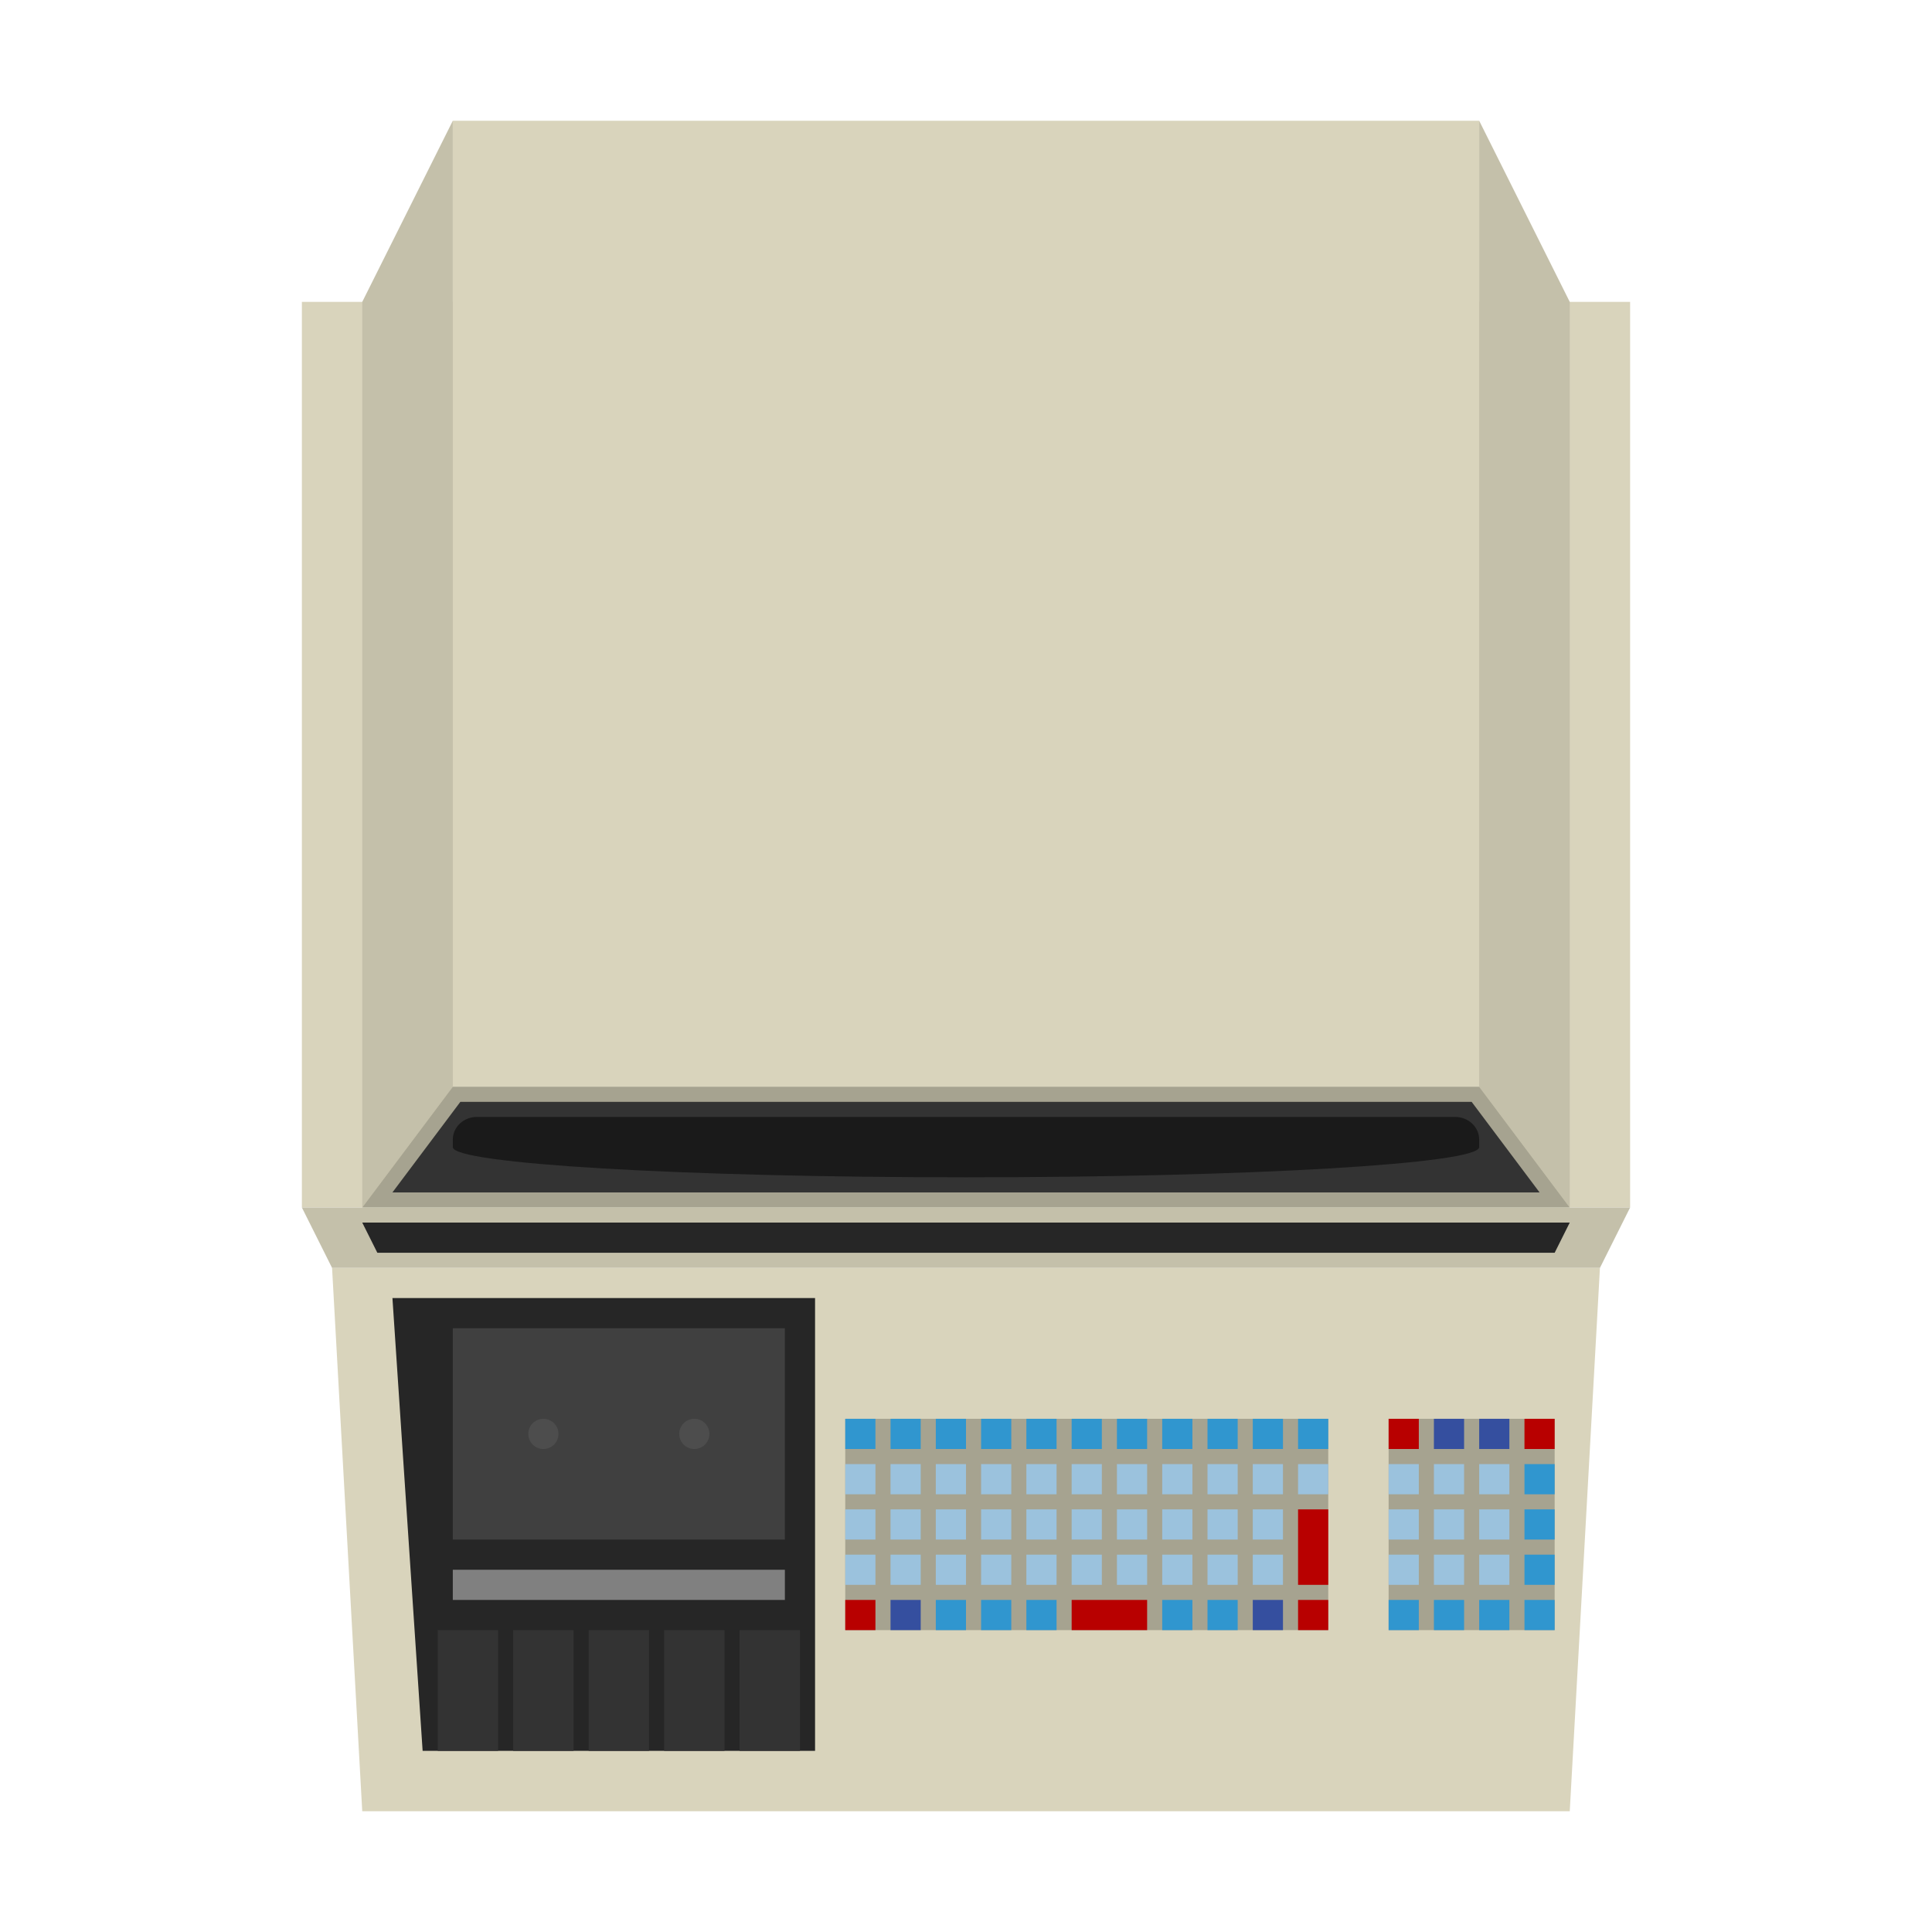 <?xml version="1.0" encoding="iso-8859-1"?>
<!-- Generator: Adobe Illustrator 28.0.0, SVG Export Plug-In . SVG Version: 6.00 Build 0)  -->
<svg version="1.1" id="Layer_1" xmlns="http://www.w3.org/2000/svg" xmlns:xlink="http://www.w3.org/1999/xlink" x="0px" y="0px"
	 viewBox="0 0 256 256" style="enable-background:new 0 0 256 256;" xml:space="preserve">
<path style="opacity:0.5;fill:#FFFFFF;" d="M216,32h-3.056l-9.789-19.578L200.944,8H196L60,8h-4.944l-2.211,4.422L43.056,32H40h-8v8
	v120v1.889l0.845,1.689l3.26,6.519l3.908,70.347l0.42,7.556H48h160h7.568l0.42-7.556l3.908-70.347l3.26-6.519l0.845-1.689V160V40v-8
	H216z"/>
<polygon style="fill:#D9D4BC;" points="208,240 48,240 44,168 212,168 "/>
<rect x="40" y="40" style="fill:#D9D4BC;" width="176" height="120"/>
<rect x="60" y="16" style="fill:#D9D4BC;" width="136" height="128"/>
<polygon style="fill:#C4C0AA;" points="60,144 48,160 48,40 60,16 "/>
<polygon style="fill:#C4C0AA;" points="196,144 208,160 208,40 196,16 "/>
<rect x="112" y="188" style="fill:#A6A390;" width="64" height="28"/>
<rect x="184" y="188" style="fill:#A6A390;" width="22" height="28"/>
<polygon style="fill:#A6A390;" points="196,144 60,144 48,160 208,160 196,144 "/>
<polyline style="fill:#333333;" points="195,146 204,158 52,158 61,146 195,146 "/>
<polygon style="fill:#C4C0AA;" points="216,160 40,160 44,168 212,168 216,160 "/>
<polygon style="fill:#262626;" points="208,162 206,166 50,166 48,162 "/>
<path style="fill:#1A1A1A;" d="M192.812,148H63.188c-1.76,0-3.188,1.343-3.188,3v1c0,2.209,30.445,4,68,4s68-1.791,68-4v-1
	C196,149.343,194.573,148,192.812,148z"/>
<polygon style="fill:#262626;" points="108,232 56,232 52,172 108,172 "/>
<rect x="60" y="176" style="fill:#404040;" width="44" height="28"/>
<rect x="58" y="216" style="fill:#333333;" width="8" height="16"/>
<rect x="68" y="216" style="fill:#333333;" width="8" height="16"/>
<rect x="78" y="216" style="fill:#333333;" width="8" height="16"/>
<rect x="88" y="216" style="fill:#333333;" width="8" height="16"/>
<rect x="98" y="216" style="fill:#333333;" width="8" height="16"/>
<rect x="60" y="208" style="fill:#808080;" width="44" height="4"/>
<g>
	<circle style="fill:#4D4D4D;" cx="72" cy="190" r="2"/>
	<circle style="fill:#4D4D4D;" cx="92" cy="190" r="2"/>
</g>
<rect x="112" y="188" style="fill:#3096CF;" width="4" height="4"/>
<rect x="118" y="188" style="fill:#3096CF;" width="4" height="4"/>
<rect x="124" y="188" style="fill:#3096CF;" width="4" height="4"/>
<rect x="130" y="188" style="fill:#3096CF;" width="4" height="4"/>
<rect x="136" y="188" style="fill:#3096CF;" width="4" height="4"/>
<rect x="142" y="188" style="fill:#3096CF;" width="4" height="4"/>
<rect x="148" y="188" style="fill:#3096CF;" width="4" height="4"/>
<rect x="154" y="188" style="fill:#3096CF;" width="4" height="4"/>
<rect x="160" y="188" style="fill:#3096CF;" width="4" height="4"/>
<rect x="166" y="188" style="fill:#3096CF;" width="4" height="4"/>
<rect x="172" y="188" style="fill:#3096CF;" width="4" height="4"/>
<rect x="184" y="188" style="fill:#B80000;" width="4" height="4"/>
<rect x="190" y="188" style="fill:#354F9F;" width="4" height="4"/>
<rect x="196" y="188" style="fill:#354F9F;" width="4" height="4"/>
<rect x="202" y="188" style="fill:#B80000;" width="4" height="4"/>
<rect x="112" y="194" style="fill:#9BC2DD;" width="4" height="4"/>
<rect x="118" y="194" style="fill:#9BC2DD;" width="4" height="4"/>
<rect x="124" y="194" style="fill:#9BC2DD;" width="4" height="4"/>
<rect x="130" y="194" style="fill:#9BC2DD;" width="4" height="4"/>
<rect x="136" y="194" style="fill:#9BC2DD;" width="4" height="4"/>
<rect x="142" y="194" style="fill:#9BC2DD;" width="4" height="4"/>
<rect x="148" y="194" style="fill:#9BC2DD;" width="4" height="4"/>
<rect x="154" y="194" style="fill:#9BC2DD;" width="4" height="4"/>
<rect x="160" y="194" style="fill:#9BC2DD;" width="4" height="4"/>
<rect x="166" y="194" style="fill:#9BC2DD;" width="4" height="4"/>
<rect x="172" y="194" style="fill:#9BC2DD;" width="4" height="4"/>
<rect x="184" y="194" style="fill:#9BC2DD;" width="4" height="4"/>
<rect x="190" y="194" style="fill:#9BC2DD;" width="4" height="4"/>
<rect x="196" y="194" style="fill:#9BC2DD;" width="4" height="4"/>
<rect x="202" y="194" style="fill:#3096CF;" width="4" height="4"/>
<rect x="112" y="200" style="fill:#9BC2DD;" width="4" height="4"/>
<rect x="118" y="200" style="fill:#9BC2DD;" width="4" height="4"/>
<rect x="124" y="200" style="fill:#9BC2DD;" width="4" height="4"/>
<rect x="130" y="200" style="fill:#9BC2DD;" width="4" height="4"/>
<rect x="136" y="200" style="fill:#9BC2DD;" width="4" height="4"/>
<rect x="142" y="200" style="fill:#9BC2DD;" width="4" height="4"/>
<rect x="148" y="200" style="fill:#9BC2DD;" width="4" height="4"/>
<rect x="154" y="200" style="fill:#9BC2DD;" width="4" height="4"/>
<rect x="160" y="200" style="fill:#9BC2DD;" width="4" height="4"/>
<rect x="166" y="200" style="fill:#9BC2DD;" width="4" height="4"/>
<rect x="172" y="200" style="fill:#B80000;" width="4" height="10"/>
<rect x="184" y="200" style="fill:#9BC2DD;" width="4" height="4"/>
<rect x="190" y="200" style="fill:#9BC2DD;" width="4" height="4"/>
<rect x="196" y="200" style="fill:#9BC2DD;" width="4" height="4"/>
<rect x="202" y="200" style="fill:#3096CF;" width="4" height="4"/>
<rect x="112" y="206" style="fill:#9BC2DD;" width="4" height="4"/>
<rect x="118" y="206" style="fill:#9BC2DD;" width="4" height="4"/>
<rect x="124" y="206" style="fill:#9BC2DD;" width="4" height="4"/>
<rect x="130" y="206" style="fill:#9BC2DD;" width="4" height="4"/>
<rect x="136" y="206" style="fill:#9BC2DD;" width="4" height="4"/>
<rect x="142" y="206" style="fill:#9BC2DD;" width="4" height="4"/>
<rect x="148" y="206" style="fill:#9BC2DD;" width="4" height="4"/>
<rect x="154" y="206" style="fill:#9BC2DD;" width="4" height="4"/>
<rect x="160" y="206" style="fill:#9BC2DD;" width="4" height="4"/>
<rect x="166" y="206" style="fill:#9BC2DD;" width="4" height="4"/>
<rect x="184" y="206" style="fill:#9BC2DD;" width="4" height="4"/>
<rect x="190" y="206" style="fill:#9BC2DD;" width="4" height="4"/>
<rect x="196" y="206" style="fill:#9BC2DD;" width="4" height="4"/>
<rect x="202" y="206" style="fill:#3096CF;" width="4" height="4"/>
<rect x="112" y="212" style="fill:#B80000;" width="4" height="4"/>
<rect x="118" y="212" style="fill:#354F9F;" width="4" height="4"/>
<rect x="124" y="212" style="fill:#3096CF;" width="4" height="4"/>
<rect x="130" y="212" style="fill:#3096CF;" width="4" height="4"/>
<rect x="136" y="212" style="fill:#3096CF;" width="4" height="4"/>
<rect x="142" y="212" style="fill:#B80000;" width="10" height="4"/>
<rect x="154" y="212" style="fill:#3096CF;" width="4" height="4"/>
<rect x="160" y="212" style="fill:#3096CF;" width="4" height="4"/>
<rect x="166" y="212" style="fill:#354F9F;" width="4" height="4"/>
<rect x="172" y="212" style="fill:#B80000;" width="4" height="4"/>
<rect x="184" y="212" style="fill:#3096CF;" width="4" height="4"/>
<rect x="190" y="212" style="fill:#3096CF;" width="4" height="4"/>
<rect x="196" y="212" style="fill:#3096CF;" width="4" height="4"/>
<rect x="202" y="212" style="fill:#3096CF;" width="4" height="4"/>
</svg>
